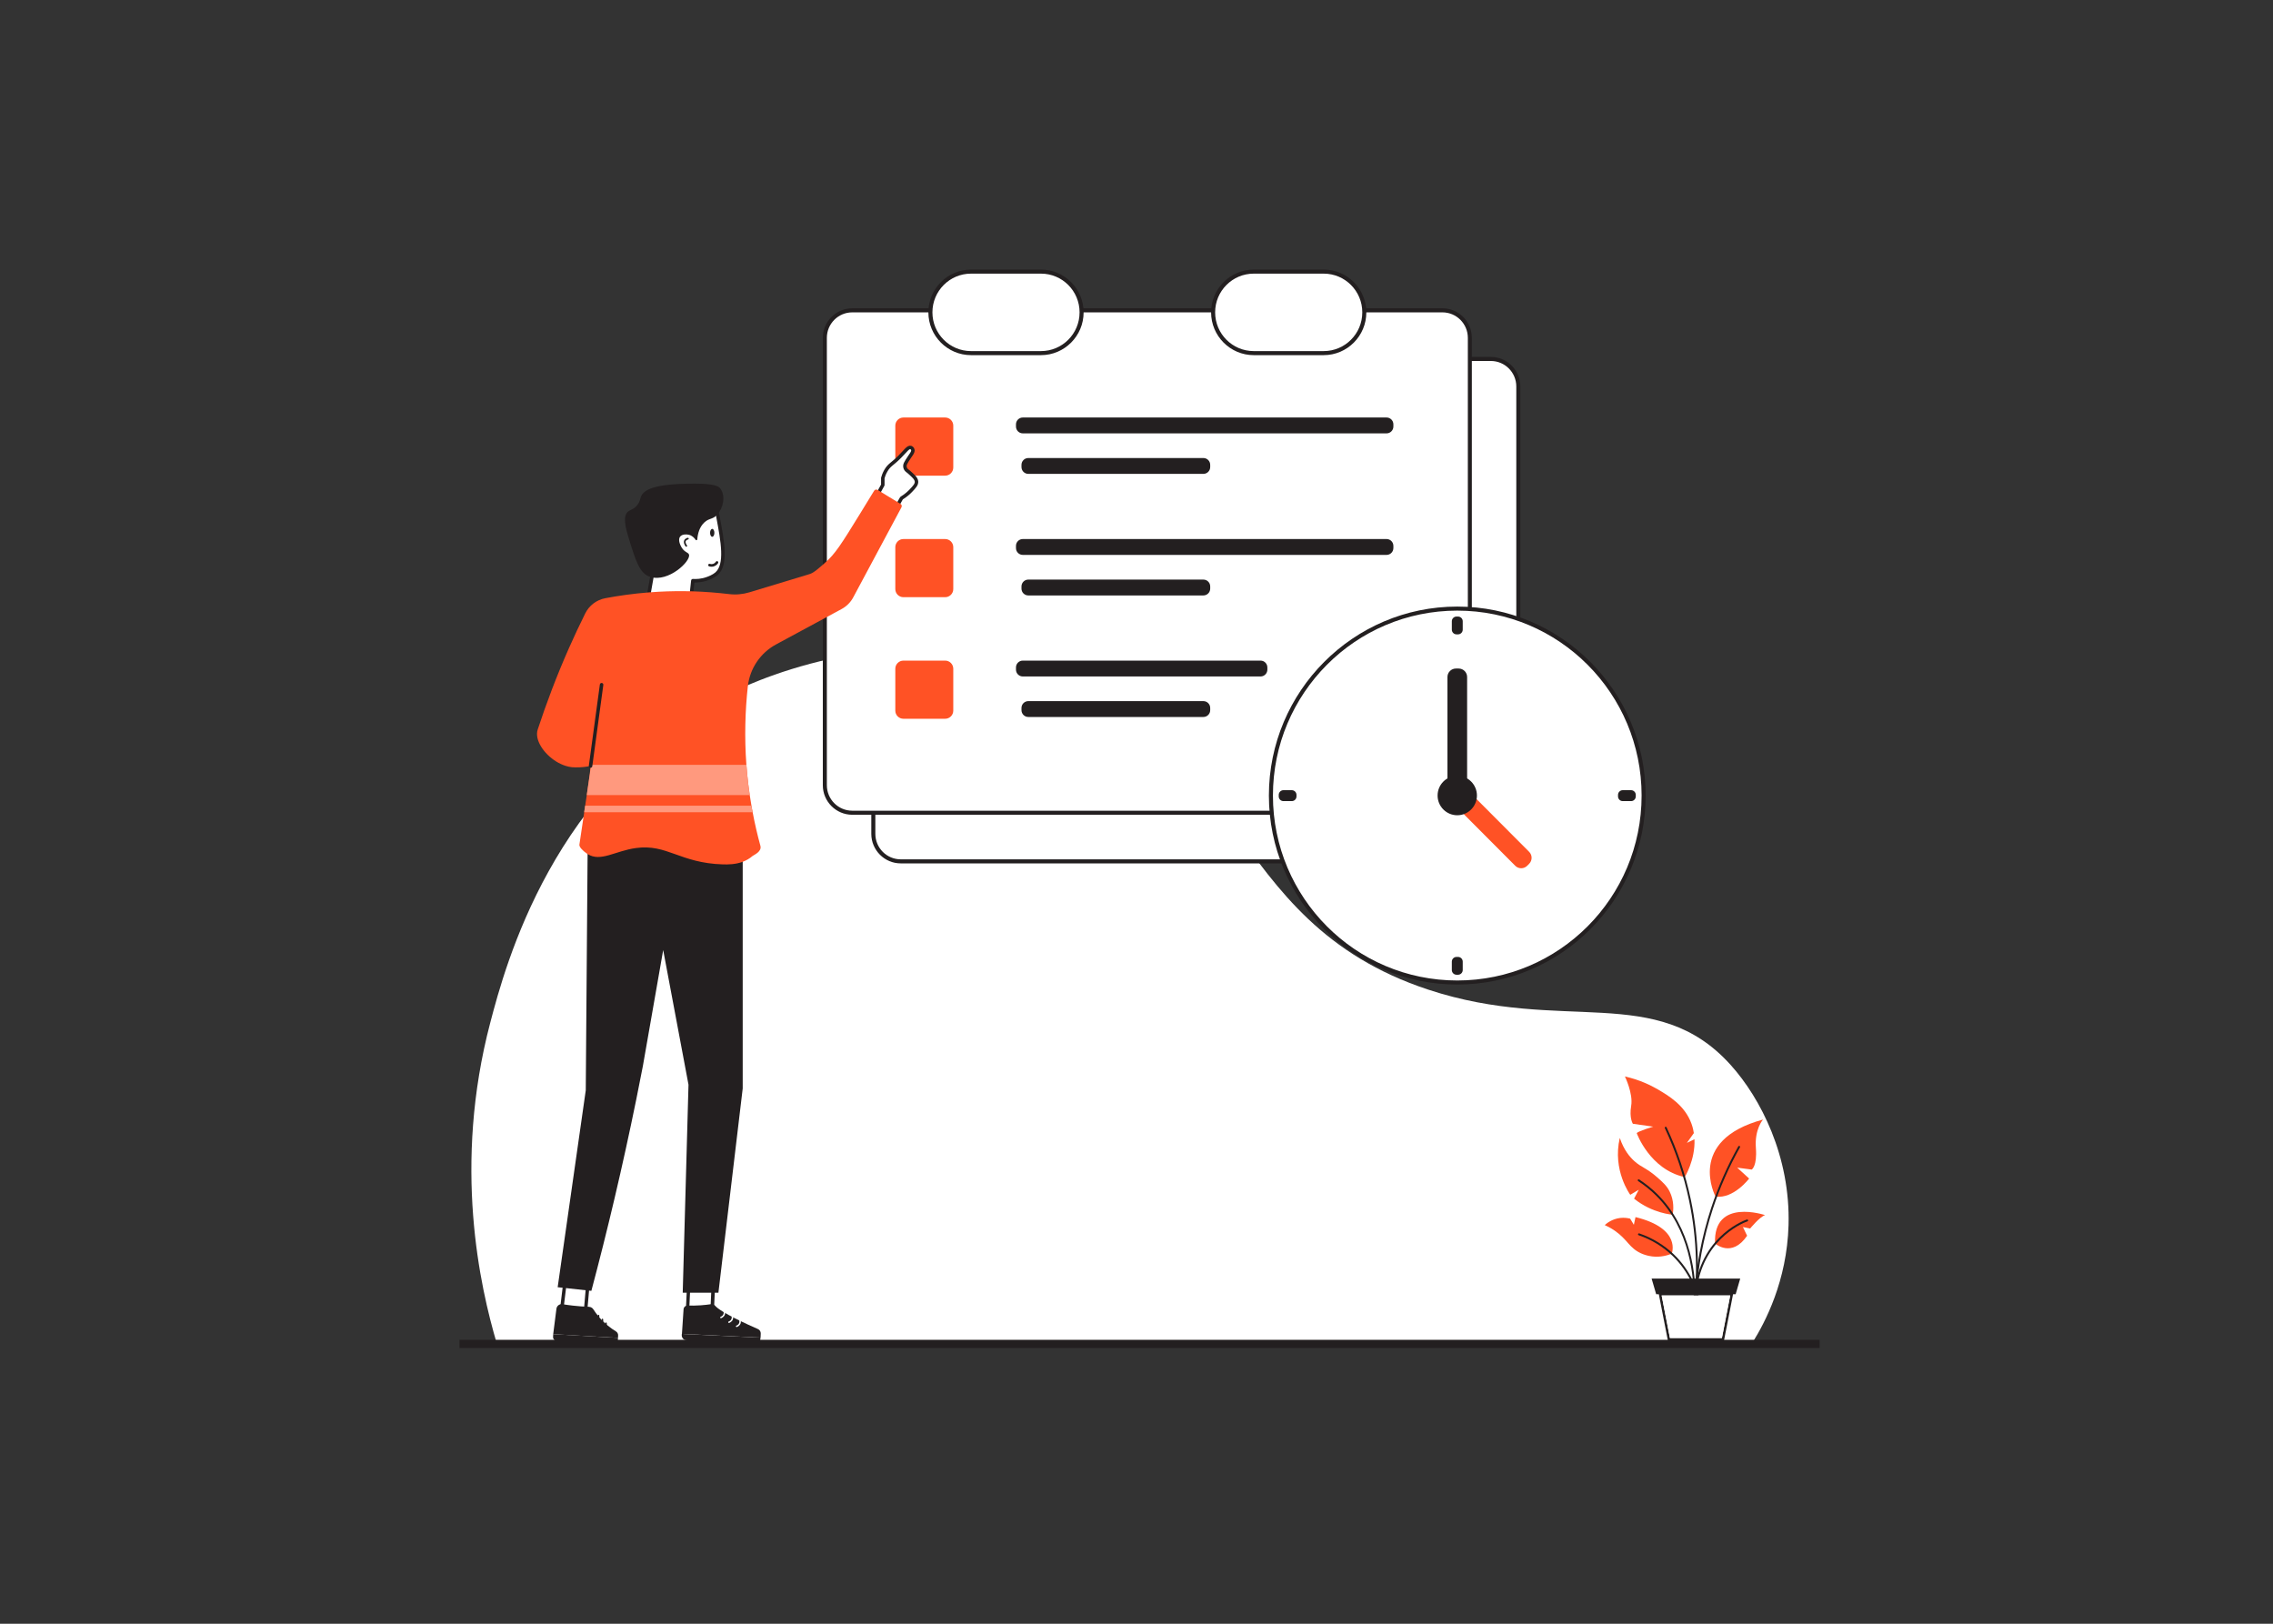 <svg width="371" height="265" viewBox="0 0 371 265" fill="none" xmlns="http://www.w3.org/2000/svg">
<rect x="0" y="0" width="371" height="265" fill="#333333" stroke="none"/>
<g clip-path="url(#clip0_2123_8036)">
<path d="M81.109 219.332C78.342 210.013 73.875 190.195 80.035 166.848C82.461 157.649 90.286 127.992 118.225 113.606C121.476 111.93 144.102 100.707 169.468 108.681C203.141 119.266 199.112 150.313 233.143 161.519C255.122 168.758 270.311 160.253 282.505 173.831C287.363 179.24 292.25 188.713 291.926 199.964C291.665 209.073 288.091 215.827 286.09 219.036C217.761 219.133 149.438 219.23 81.109 219.332Z" fill="white"/>
<path d="M243.34 58.583H147.021C144.548 58.583 142.543 60.594 142.543 63.075V136.078C142.543 138.559 144.548 140.57 147.021 140.57H243.34C245.813 140.57 247.818 138.559 247.818 136.078V63.075C247.818 60.594 245.813 58.583 243.34 58.583Z" fill="white"/>
<path d="M243.342 58.915C245.632 58.915 247.49 60.779 247.49 63.075V136.085C247.49 138.382 245.632 140.246 243.342 140.246H147.022C144.732 140.246 142.874 138.382 142.874 136.085V63.075C142.874 60.779 144.732 58.915 147.022 58.915H243.342ZM243.342 58.253H147.022C144.374 58.253 142.215 60.414 142.215 63.075V136.085C142.215 138.741 144.368 140.907 147.022 140.907H243.342C245.99 140.907 248.149 138.747 248.149 136.085V63.075C248.149 60.419 245.996 58.253 243.342 58.253Z" fill="#231F20"/>
<path d="M235.434 50.647H139.114C136.641 50.647 134.637 52.658 134.637 55.139V128.142C134.637 130.623 136.641 132.634 139.114 132.634H235.434C237.907 132.634 239.912 130.623 239.912 128.142V55.139C239.912 52.658 237.907 50.647 235.434 50.647Z" fill="white"/>
<path d="M235.434 50.979C237.723 50.979 239.582 52.842 239.582 55.139V128.149C239.582 130.446 237.723 132.31 235.434 132.31H139.108C136.818 132.31 134.96 130.446 134.96 128.149V55.139C134.96 52.842 136.818 50.979 139.108 50.979H235.428M235.434 50.317H139.108C136.46 50.317 134.301 52.478 134.301 55.139V128.149C134.301 130.805 136.454 132.971 139.108 132.971H235.428C238.076 132.971 240.235 130.811 240.235 128.149V55.139C240.235 52.483 238.081 50.317 235.428 50.317H235.434Z" fill="#231F20"/>
<path d="M204.635 57.63C200.976 57.63 198.004 54.643 198.004 50.978C198.004 47.313 200.981 44.326 204.635 44.326H216.051C219.71 44.326 222.682 47.313 222.682 50.978C222.682 54.643 219.704 57.63 216.051 57.63H204.635Z" fill="white"/>
<path d="M216.052 44.658C219.535 44.658 222.354 47.491 222.354 50.979C222.354 54.473 219.53 57.3 216.052 57.3H204.637C201.153 57.3 198.335 54.467 198.335 50.979C198.335 47.485 201.159 44.658 204.637 44.658H216.052ZM216.052 43.997H204.637C200.795 43.997 197.676 47.132 197.676 50.979C197.676 54.826 200.801 57.961 204.637 57.961H216.052C219.893 57.961 223.013 54.826 223.013 50.979C223.013 47.132 219.888 43.997 216.052 43.997Z" fill="#231F20"/>
<path d="M158.491 57.63C154.831 57.63 151.859 54.643 151.859 50.978C151.859 47.313 154.837 44.326 158.491 44.326H169.906C173.566 44.326 176.537 47.313 176.537 50.978C176.537 54.643 173.56 57.63 169.906 57.63H158.491Z" fill="white"/>
<path d="M169.908 44.658C173.391 44.658 176.209 47.491 176.209 50.979C176.209 54.473 173.385 57.3 169.908 57.3H158.492C155.009 57.3 152.19 54.467 152.19 50.979C152.19 47.485 155.014 44.658 158.492 44.658H169.908ZM169.908 43.997H158.492C154.651 43.997 151.531 47.132 151.531 50.979C151.531 54.826 154.656 57.961 158.492 57.961H169.908C173.749 57.961 176.868 54.826 176.868 50.979C176.868 47.132 173.743 43.997 169.908 43.997Z" fill="#231F20"/>
<path d="M154.27 107.814H147.457C146.726 107.814 146.133 108.409 146.133 109.142V115.976C146.133 116.71 146.726 117.304 147.457 117.304H154.27C155.001 117.304 155.594 116.71 155.594 115.976V109.142C155.594 108.409 155.001 107.814 154.27 107.814Z" fill="#FF5225"/>
<path d="M196.416 114.426H167.84C167.225 114.426 166.727 114.926 166.727 115.543V115.896C166.727 116.513 167.225 117.014 167.84 117.014H196.416C197.031 117.014 197.53 116.513 197.53 115.896V115.543C197.53 114.926 197.031 114.426 196.416 114.426Z" fill="#231F20"/>
<path d="M205.746 107.814H166.942C166.327 107.814 165.828 108.314 165.828 108.931V109.285C165.828 109.902 166.327 110.402 166.942 110.402H205.746C206.361 110.402 206.86 109.902 206.86 109.285V108.931C206.86 108.314 206.361 107.814 205.746 107.814Z" fill="#231F20"/>
<path d="M154.27 87.973H147.457C146.726 87.973 146.133 88.568 146.133 89.301V96.135C146.133 96.869 146.726 97.463 147.457 97.463H154.27C155.001 97.463 155.594 96.869 155.594 96.135V89.301C155.594 88.568 155.001 87.973 154.27 87.973Z" fill="#FF5225"/>
<path d="M196.416 94.591H167.84C167.225 94.591 166.727 95.091 166.727 95.708V96.061C166.727 96.678 167.225 97.179 167.84 97.179H196.416C197.031 97.179 197.53 96.678 197.53 96.061V95.708C197.53 95.091 197.031 94.591 196.416 94.591Z" fill="#231F20"/>
<path d="M226.316 87.973H166.942C166.327 87.973 165.828 88.473 165.828 89.09V89.444C165.828 90.061 166.327 90.561 166.942 90.561H226.316C226.931 90.561 227.429 90.061 227.429 89.444V89.09C227.429 88.473 226.931 87.973 226.316 87.973Z" fill="#231F20"/>
<path d="M154.27 68.139H147.457C146.726 68.139 146.133 68.733 146.133 69.467V76.301C146.133 77.034 146.726 77.629 147.457 77.629H154.27C155.001 77.629 155.594 77.034 155.594 76.301V69.467C155.594 68.733 155.001 68.139 154.27 68.139Z" fill="#FF5225"/>
<path d="M196.416 74.751H167.84C167.225 74.751 166.727 75.251 166.727 75.868V76.221C166.727 76.838 167.225 77.338 167.84 77.338H196.416C197.031 77.338 197.53 76.838 197.53 76.221V75.868C197.53 75.251 197.031 74.751 196.416 74.751Z" fill="#231F20"/>
<path d="M226.316 68.139H166.942C166.327 68.139 165.828 68.639 165.828 69.256V69.609C165.828 70.226 166.327 70.726 166.942 70.726H226.316C226.931 70.726 227.429 70.226 227.429 69.609V69.256C227.429 68.639 226.931 68.139 226.316 68.139Z" fill="#231F20"/>
<path d="M237.855 160.342C221.086 160.342 207.438 146.656 207.438 129.83C207.438 113.004 221.081 99.325 237.855 99.325C254.629 99.325 268.266 113.01 268.266 129.83C268.266 146.651 254.623 160.342 237.855 160.342Z" fill="white"/>
<path d="M237.856 99.656C254.471 99.656 267.944 113.165 267.944 129.837C267.944 146.509 254.477 160.018 237.856 160.018C221.235 160.018 207.769 146.509 207.769 129.837C207.769 113.165 221.235 99.656 237.856 99.656ZM237.856 98.995C220.906 98.995 207.109 112.829 207.109 129.837C207.109 146.845 220.9 160.679 237.856 160.679C254.812 160.679 268.603 146.845 268.603 129.837C268.603 112.829 254.812 98.995 237.856 98.995Z" fill="#231F20"/>
<path d="M238.084 109.107H237.635C236.872 109.107 236.254 109.728 236.254 110.492V128.447C236.254 129.212 236.872 129.832 237.635 129.832H238.084C238.846 129.832 239.464 129.212 239.464 128.447V110.492C239.464 109.728 238.846 109.107 238.084 109.107Z" fill="#231F20"/>
<path d="M249.269 141.296L249.586 140.977C250.125 140.437 250.125 139.56 249.586 139.019L240.26 129.664C239.721 129.123 238.847 129.123 238.308 129.664L237.99 129.982C237.451 130.523 237.451 131.4 237.99 131.941L247.316 141.296C247.855 141.837 248.729 141.837 249.269 141.296Z" fill="#FF5225"/>
<path d="M211.613 129.976V129.73C211.613 129.305 211.27 128.961 210.846 128.961H209.482C209.059 128.961 208.715 129.305 208.715 129.73V129.976C208.715 130.4 209.059 130.745 209.482 130.745H210.846C211.27 130.745 211.613 130.4 211.613 129.976Z" fill="#231F20"/>
<path d="M266.992 129.976V129.73C266.992 129.305 266.649 128.961 266.225 128.961H264.861C264.438 128.961 264.094 129.305 264.094 129.73V129.976C264.094 130.4 264.438 130.745 264.861 130.745H266.225C266.649 130.745 266.992 130.4 266.992 129.976Z" fill="#231F20"/>
<path d="M237.98 156.174H237.736C237.312 156.174 236.969 156.518 236.969 156.943V158.311C236.969 158.736 237.312 159.081 237.736 159.081H237.98C238.404 159.081 238.747 158.736 238.747 158.311V156.943C238.747 156.518 238.404 156.174 237.98 156.174Z" fill="#231F20"/>
<path d="M237.98 100.624H237.736C237.312 100.624 236.969 100.968 236.969 101.393V102.761C236.969 103.186 237.312 103.53 237.736 103.53H237.98C238.404 103.53 238.747 103.186 238.747 102.761V101.393C238.747 100.968 238.404 100.624 237.98 100.624Z" fill="#231F20"/>
<path d="M237.855 133.052C239.628 133.052 241.065 131.61 241.065 129.832C241.065 128.053 239.628 126.611 237.855 126.611C236.082 126.611 234.645 128.053 234.645 129.832C234.645 131.61 236.082 133.052 237.855 133.052Z" fill="#231F20"/>
<path d="M297 218.666H75V219.999H297V218.666Z" fill="#231F20"/>
<path d="M261.93 199.94C262.288 200.094 262.896 200.39 263.578 200.863C265.64 202.294 265.907 203.651 267.822 204.534C268.129 204.677 268.8 204.956 269.692 205.059C271.101 205.224 272.249 204.853 272.862 204.603C272.862 204.603 274.539 200.493 266.947 198.635L266.68 199.889C266.475 199.552 266.277 199.222 266.072 198.886C265.686 198.789 265.112 198.697 264.43 198.777C263.14 198.937 262.276 199.621 261.93 199.934V199.94Z" fill="#FF5225"/>
<path d="M264.384 185.72C265.049 187.687 266.009 188.832 266.782 189.516C267.952 190.559 268.748 190.611 270.492 192.144C271.424 192.965 272.044 193.517 272.515 194.452C273.265 195.946 273.152 197.439 273.021 198.243C273.021 198.243 269.737 198.06 266.714 195.626L267.481 194.167L266.094 194.994C266.094 194.994 263.14 191.015 264.384 185.714V185.72Z" fill="#FF5225"/>
<path d="M274.97 192.104C269.27 190.856 267.151 184.939 267.151 184.939C267.315 184.626 269.838 183.873 269.838 183.873L266.52 183.406C266.52 183.406 265.901 182.488 266.242 180.476C266.582 178.47 265.219 175.683 265.219 175.683C267.622 176.23 269.418 177.108 270.566 177.78C272.327 178.812 274.998 180.374 276.089 183.406C276.311 184.027 276.418 184.563 276.47 184.928L275.333 186.524L276.572 185.925C276.72 189.328 274.981 192.104 274.981 192.104H274.97Z" fill="#FF5225"/>
<path d="M280.009 195.278C280.009 195.278 275.117 186.124 287.76 182.716C287.76 182.716 286.362 184.278 286.595 187.327C286.828 190.376 285.913 190.878 285.913 190.878L283.549 190.565L285.493 192.343C285.493 192.343 282.964 195.7 280.009 195.284V195.278Z" fill="#FF5225"/>
<path d="M288.114 198.316C288.114 198.316 279.596 195.431 279.932 202.938C279.932 202.938 282.631 205.378 285.165 201.678L284.483 200.259L285.659 200.499C285.659 200.499 287.25 198.544 288.114 198.31V198.316Z" fill="#FF5225"/>
<path d="M276.809 210.354C276.809 210.354 276.804 210.354 276.798 210.354C276.713 210.343 276.65 210.263 276.661 210.177C277.934 201.422 285.049 199.051 285.122 199.029C285.202 199 285.293 199.046 285.321 199.131C285.35 199.217 285.304 199.302 285.219 199.331C285.151 199.353 278.218 201.673 276.974 210.229C276.963 210.314 276.889 210.371 276.804 210.366L276.809 210.354Z" fill="#231F20"/>
<path d="M276.662 212.04C276.577 212.034 276.514 211.96 276.52 211.875C276.793 206.859 277.725 201.911 279.287 197.163C280.435 193.681 281.929 190.295 283.725 187.097C283.77 187.023 283.861 186.995 283.941 187.035C284.015 187.075 284.043 187.171 283.998 187.251C282.208 190.437 280.719 193.806 279.583 197.266C278.031 201.985 277.105 206.904 276.832 211.892C276.832 211.977 276.753 212.046 276.668 212.04H276.662Z" fill="#231F20"/>
<path d="M276.304 215.512C276.304 215.512 276.299 215.512 276.293 215.512C276.208 215.501 276.151 215.415 276.162 215.33C277.185 208.803 277.02 202.254 275.679 195.876C274.833 191.835 273.503 187.879 271.736 184.117C271.702 184.037 271.736 183.946 271.81 183.906C271.889 183.866 271.98 183.906 272.02 183.98C273.799 187.765 275.128 191.744 275.986 195.808C277.333 202.226 277.498 208.809 276.469 215.375C276.458 215.455 276.384 215.518 276.299 215.506L276.304 215.512Z" fill="#231F20"/>
<path d="M276.588 212.759C276.509 212.753 276.441 212.679 276.446 212.599C276.543 208.433 275.867 200.624 270.292 195.106C269.412 194.234 268.434 193.448 267.383 192.758C267.309 192.712 267.292 192.61 267.338 192.541C267.383 192.467 267.485 192.45 267.554 192.496C268.622 193.197 269.616 193.995 270.508 194.884C276.168 200.487 276.85 208.398 276.753 212.611C276.753 212.696 276.679 212.765 276.594 212.765C276.594 212.765 276.588 212.765 276.583 212.765L276.588 212.759Z" fill="#231F20"/>
<path d="M277.377 212.827C277.309 212.822 277.252 212.77 277.235 212.702C276.797 210.616 275.712 207.578 273.001 204.962C271.45 203.463 269.535 202.3 267.461 201.593C267.376 201.565 267.336 201.473 267.365 201.394C267.393 201.314 267.484 201.268 267.563 201.297C269.677 202.015 271.638 203.206 273.223 204.734C275.985 207.407 277.098 210.508 277.541 212.634C277.559 212.719 277.507 212.805 277.422 212.822C277.405 212.822 277.394 212.822 277.377 212.822V212.827Z" fill="#231F20"/>
<path d="M270.715 211.015L272.232 218.784H281.392L282.909 211.015H270.721H270.715ZM281.051 218.367H272.567L271.215 211.425H282.403L281.051 218.367Z" fill="#231F20"/>
<path d="M282.403 211.428L281.051 218.37H272.567L271.215 211.428H282.403Z" fill="white"/>
<path d="M283.295 211.22H270.322L269.578 208.672H284.039L283.295 211.22Z" fill="#231F20"/>
<path d="M116.401 210.293L116.254 213.576L112.23 213.513L112.418 209.483L116.401 210.293Z" fill="white"/>
<path d="M116.252 213.861L112.234 213.799C112.161 213.799 112.087 213.765 112.036 213.708C111.984 213.651 111.956 213.576 111.962 213.502L112.149 209.467C112.149 209.387 112.195 209.307 112.257 209.256C112.32 209.205 112.405 209.188 112.484 209.205L116.468 210.014C116.604 210.043 116.701 210.162 116.695 210.305L116.542 213.588C116.536 213.742 116.411 213.856 116.263 213.856L116.252 213.861ZM112.524 213.24L115.979 213.291L116.104 210.521L112.678 209.826L112.519 213.24H112.524Z" fill="#231F20"/>
<path d="M116.68 213.064C116.538 212.887 116.316 212.808 116.095 212.842C115.561 212.922 114.987 212.984 114.384 213.03C113.617 213.081 112.896 213.093 112.237 213.075C111.89 213.064 111.594 213.332 111.572 213.68C111.481 215.019 111.396 216.364 111.305 217.704L124.141 218.302C124.152 218.08 124.158 217.863 124.169 217.641C124.181 217.322 123.999 217.031 123.709 216.906C122.198 216.245 117.578 214.175 116.691 213.064H116.68Z" fill="#231F20"/>
<path d="M123.274 219.254L112.041 218.733C111.598 218.712 111.257 218.337 111.277 217.893L111.286 217.705L124.12 218.301L124.111 218.489C124.091 218.933 123.717 219.275 123.274 219.254Z" fill="#231F20"/>
<path d="M117.658 215.137C117.658 215.137 117.686 215.137 117.703 215.131C117.783 215.102 118.181 214.948 118.317 214.532C118.368 214.378 118.374 214.213 118.34 214.054C118.329 213.991 118.26 213.951 118.198 213.962C118.135 213.974 118.09 214.042 118.107 214.105C118.124 214.19 118.135 214.321 118.09 214.458C117.988 214.766 117.686 214.886 117.624 214.903C117.561 214.926 117.527 214.994 117.55 215.057C117.567 215.102 117.613 215.137 117.658 215.137Z" fill="white"/>
<path d="M118.97 215.906C118.97 215.906 118.999 215.906 119.016 215.9C119.096 215.871 119.493 215.718 119.63 215.301C119.681 215.148 119.686 214.982 119.652 214.823C119.641 214.76 119.573 214.72 119.51 214.731C119.448 214.743 119.402 214.811 119.419 214.874C119.436 214.959 119.448 215.091 119.402 215.227C119.3 215.535 118.999 215.655 118.936 215.672C118.874 215.695 118.84 215.763 118.863 215.826C118.88 215.871 118.925 215.906 118.97 215.906Z" fill="white"/>
<path d="M120.224 216.579C120.224 216.579 120.253 216.579 120.27 216.574C120.349 216.545 120.747 216.391 120.884 215.975C120.935 215.821 120.94 215.656 120.906 215.496C120.895 215.434 120.827 215.394 120.764 215.405C120.702 215.417 120.656 215.485 120.673 215.548C120.69 215.633 120.702 215.764 120.656 215.901C120.554 216.209 120.253 216.329 120.19 216.346C120.128 216.369 120.094 216.437 120.116 216.5C120.133 216.545 120.179 216.579 120.224 216.579Z" fill="white"/>
<path d="M95.95 209.653L95.569 213.997L91.711 213.455L92.245 209.043L95.95 209.653Z" fill="white"/>
<path d="M95.569 214.283C95.569 214.283 95.541 214.283 95.53 214.283L91.671 213.741C91.518 213.718 91.41 213.582 91.433 213.428L91.967 209.016C91.978 208.942 92.018 208.868 92.075 208.822C92.137 208.777 92.211 208.76 92.291 208.771L95.996 209.381C96.143 209.404 96.246 209.535 96.228 209.683L95.848 214.026C95.842 214.106 95.802 214.174 95.746 214.22C95.694 214.26 95.632 214.283 95.569 214.283ZM92.024 213.217L95.314 213.679L95.643 209.894L92.49 209.375L92.024 213.217Z" fill="#231F20"/>
<path d="M96.14 213.281C96.43 213.293 96.691 213.441 96.845 213.686C97.106 214.096 97.418 214.53 97.799 214.974C98.725 216.051 99.714 216.787 100.527 217.283C100.765 217.425 100.907 217.687 100.89 217.967L100.868 218.343L90.293 217.744C90.469 216.359 90.645 214.98 90.821 213.595C90.884 213.105 91.338 212.768 91.822 212.848C92.356 212.939 92.918 213.019 93.503 213.082C94.43 213.19 95.31 213.247 96.129 213.276L96.14 213.281Z" fill="#231F20"/>
<path d="M100.868 218.343L100.851 218.656C100.834 218.987 100.55 219.243 100.221 219.226L90.845 218.816C90.51 218.799 90.248 218.514 90.271 218.177L90.294 217.744L100.868 218.343Z" fill="#231F20"/>
<path d="M97.52 215.549C97.56 215.549 97.606 215.532 97.628 215.492C97.912 215.048 97.81 214.672 97.804 214.655C97.787 214.592 97.719 214.558 97.657 214.575C97.594 214.592 97.56 214.66 97.577 214.723C97.577 214.74 97.657 215.019 97.429 215.361C97.395 215.418 97.407 215.492 97.463 215.527C97.481 215.538 97.503 215.544 97.52 215.544V215.549Z" fill="#231F20"/>
<path d="M98.157 216.19C98.197 216.19 98.242 216.173 98.265 216.133C98.549 215.688 98.447 215.312 98.441 215.295C98.424 215.232 98.356 215.192 98.293 215.215C98.231 215.232 98.197 215.3 98.214 215.363C98.214 215.375 98.293 215.66 98.066 216.002C98.032 216.059 98.043 216.133 98.1 216.167C98.117 216.178 98.14 216.184 98.157 216.184V216.19Z" fill="#231F20"/>
<path d="M98.739 216.802C98.779 216.802 98.824 216.785 98.847 216.745C99.131 216.301 99.029 215.925 99.023 215.907C99.006 215.845 98.938 215.811 98.875 215.828C98.813 215.845 98.779 215.913 98.796 215.976C98.796 215.987 98.875 216.272 98.648 216.614C98.614 216.671 98.625 216.745 98.682 216.78C98.699 216.791 98.722 216.797 98.739 216.797V216.802Z" fill="#231F20"/>
<path d="M142.57 81.905C143.076 80.988 143.587 80.07 144.093 79.152V78.012C144.173 77.722 144.315 77.288 144.588 76.821C145.15 75.841 145.627 75.778 146.838 74.564C147.809 73.589 148.236 72.9 148.667 73.036C148.872 73.099 148.969 73.327 148.974 73.344C149.145 73.777 148.628 74.239 148.059 75.18C147.98 75.305 147.895 75.459 147.809 75.63C147.593 76.04 147.707 76.542 148.076 76.815C148.264 76.958 148.468 77.123 148.673 77.323C148.991 77.63 149.52 78.046 149.588 78.548C149.65 79.044 149.264 79.454 148.673 80.076C148.366 80.401 147.866 80.862 147.15 81.301C146.741 82.014 146.338 82.726 145.929 83.444C144.809 82.937 143.69 82.424 142.576 81.917L142.57 81.905Z" fill="white" stroke="#231F20" stroke-width="0.569" stroke-linecap="round" stroke-linejoin="round"/>
<path d="M105.707 98.103L106.622 92.905L107.537 82.811C110.634 82.742 113.73 82.674 116.833 82.606C116.918 82.97 117.037 83.546 117.174 84.253C117.947 88.379 118.663 92.164 116.935 93.646C116.452 94.062 115.731 94.336 115.537 94.404C114.52 94.792 113.617 94.803 113.088 94.769L112.725 98.098H105.713L105.707 98.103Z" fill="white" stroke="#231F20" stroke-width="0.569" stroke-linecap="round" stroke-linejoin="round"/>
<path d="M106.162 94.16C109.106 95.072 112.788 91.584 112.458 90.512C112.344 90.136 111.776 90.165 111.299 89.418C111.265 89.367 110.526 88.21 111.009 87.583C111.322 87.172 112.021 87.172 112.43 87.275C112.975 87.406 113.327 87.782 113.538 88.101C113.617 88.221 113.799 88.17 113.81 88.027C113.89 87.064 114.174 85.998 114.97 85.257C115.759 84.527 116.299 84.818 117.049 84.014C118.055 82.937 118.459 80.942 117.6 79.768C117.583 79.74 117.549 79.694 117.498 79.637C117.197 79.318 116.419 78.936 113.373 78.93C106.685 78.93 105.031 79.939 104.605 81.108C104.492 81.427 104.435 81.923 103.991 82.464C103.429 83.159 102.844 83.165 102.44 83.558C101.792 84.18 101.912 85.485 102.537 87.543C103.77 91.59 104.384 93.613 106.162 94.166V94.16Z" fill="#231F20"/>
<path d="M121.225 137.268V177.64L117.258 210.978H111.434C111.747 199.664 112.065 188.344 112.377 177.03C111.002 169.706 109.621 162.381 108.246 155.051C107.138 161.367 106.036 167.677 104.928 173.992C104.576 175.805 104.218 177.634 103.843 179.475C101.609 190.436 99.138 200.844 96.524 210.671C94.689 210.471 92.853 210.277 91.023 210.078C92.552 199.368 94.081 188.652 95.609 177.942C95.711 164.69 95.814 151.432 95.916 138.18L121.225 137.262V137.268Z" fill="#231F20"/>
<path d="M147.124 82.819L139.277 97.473C138.845 98.294 138.174 98.96 137.362 99.399C134.458 100.967 131.554 102.534 128.651 104.102C127.992 104.461 127.327 104.82 126.668 105.173C124.111 106.553 122.389 109.101 122.065 111.99C121.849 113.923 121.701 116.014 121.656 118.237C121.611 120.318 121.656 122.518 121.826 124.826C121.906 125.887 122.008 126.975 122.145 128.081C122.213 128.645 122.292 129.204 122.372 129.751C122.457 130.338 122.554 130.914 122.65 131.478C122.713 131.837 122.775 132.196 122.844 132.544C123.213 134.499 123.645 136.334 124.111 138.033C124.378 139.002 123.054 139.521 122.838 139.697C122.338 140.131 121.792 140.433 121.235 140.644C120.042 141.088 118.826 141.094 117.997 141.071C110.968 140.86 108.888 137.697 103.785 138.404C100.41 138.871 98.023 140.718 95.915 139.39C95.881 139.367 95.841 139.338 95.802 139.315C95.091 138.831 94.512 138.21 94.569 137.851C94.83 136.084 95.091 134.305 95.359 132.538C95.41 132.185 95.461 131.826 95.518 131.472C95.603 130.897 95.688 130.321 95.779 129.745C95.949 128.588 96.12 127.431 96.29 126.269C96.302 126.189 96.307 126.109 96.29 126.035C96.336 125.693 96.376 125.345 96.415 125.003C95.699 125.151 94.87 125.254 93.961 125.237C93.756 125.237 93.569 125.225 93.375 125.214C93.023 125.174 92.654 125.106 92.279 124.98C91.779 124.815 91.279 124.581 90.801 124.291C88.756 123.031 87.21 120.745 87.767 119.053C89.165 114.806 90.841 110.343 92.875 105.749C93.739 103.8 94.62 101.924 95.518 100.118C96.16 98.824 97.37 97.9 98.791 97.632C100.95 97.222 103.353 96.88 105.962 96.675C106.467 96.635 106.984 96.601 107.519 96.572C109.416 96.47 111.235 96.453 112.951 96.504C115.121 96.567 117.133 96.738 118.963 96.954C120.093 97.097 121.241 96.994 122.338 96.663C125.611 95.672 128.884 94.674 132.157 93.688C132.839 93.477 133.646 92.742 134.685 91.824C136.299 90.394 137.203 89.014 140.453 83.719C140.902 82.984 141.453 82.089 142.089 81.046C142.317 80.681 142.51 80.356 142.675 80.094C142.794 79.894 143.044 79.838 143.243 79.957C143.345 80.02 143.447 80.077 143.55 80.14C143.879 80.345 144.209 80.539 144.533 80.744C144.533 80.744 144.874 80.955 144.879 80.955C144.948 80.995 145.999 81.639 146.703 82.066C146.806 82.129 146.902 82.186 146.982 82.237C147.175 82.357 147.243 82.596 147.135 82.796L147.124 82.819Z" fill="#FF5225"/>
<path d="M96.48 124.829H121.828C121.908 125.894 122.01 126.977 122.147 128.089C122.215 128.653 122.289 129.212 122.374 129.759H95.769C96.008 128.117 96.247 126.476 96.48 124.829Z" fill="#FF997E"/>
<path d="M122.833 132.557H95.348C95.399 132.203 95.45 131.844 95.507 131.491H122.64C122.702 131.85 122.765 132.203 122.833 132.557Z" fill="#FF997E"/>
<path d="M116.251 87.605C116.445 87.605 116.603 87.316 116.603 86.96C116.603 86.605 116.445 86.316 116.251 86.316C116.056 86.316 115.898 86.605 115.898 86.96C115.898 87.316 116.056 87.605 116.251 87.605Z" fill="#231F20"/>
<path d="M116.143 92.491C115.972 92.491 115.83 92.457 115.739 92.428C115.631 92.394 115.569 92.275 115.603 92.161C115.637 92.047 115.756 91.99 115.87 92.024C115.967 92.058 116.16 92.098 116.382 92.029C116.649 91.95 116.796 91.756 116.847 91.676C116.91 91.579 117.041 91.551 117.143 91.613C117.24 91.676 117.268 91.807 117.205 91.91C117.109 92.058 116.893 92.314 116.512 92.434C116.382 92.474 116.257 92.491 116.149 92.491H116.143Z" fill="#231F20"/>
<path d="M112.014 89.229C112.014 89.229 112.071 89.223 112.094 89.206C112.157 89.16 112.174 89.075 112.128 89.012C111.924 88.722 111.855 88.482 111.924 88.317C112.009 88.106 112.304 88.049 112.304 88.043C112.378 88.026 112.429 87.958 112.412 87.884C112.401 87.809 112.327 87.758 112.253 87.77C112.236 87.77 111.81 87.855 111.668 88.209C111.56 88.471 111.639 88.796 111.901 89.172C111.929 89.212 111.969 89.229 112.014 89.229Z" fill="#231F20"/>
<path d="M98.192 111.748C97.59 116.171 96.993 120.594 96.391 125.017L98.192 111.748Z" fill="white"/>
<path d="M98.192 111.748C97.59 116.171 96.993 120.594 96.391 125.017" stroke="#231F20" stroke-width="0.569" stroke-linecap="round" stroke-linejoin="round"/>
</g>
<defs>
<clipPath id="clip0_2123_8036">
<rect width="222" height="176" fill="white" transform="translate(75 44)"/>
</clipPath>
</defs>
</svg>
